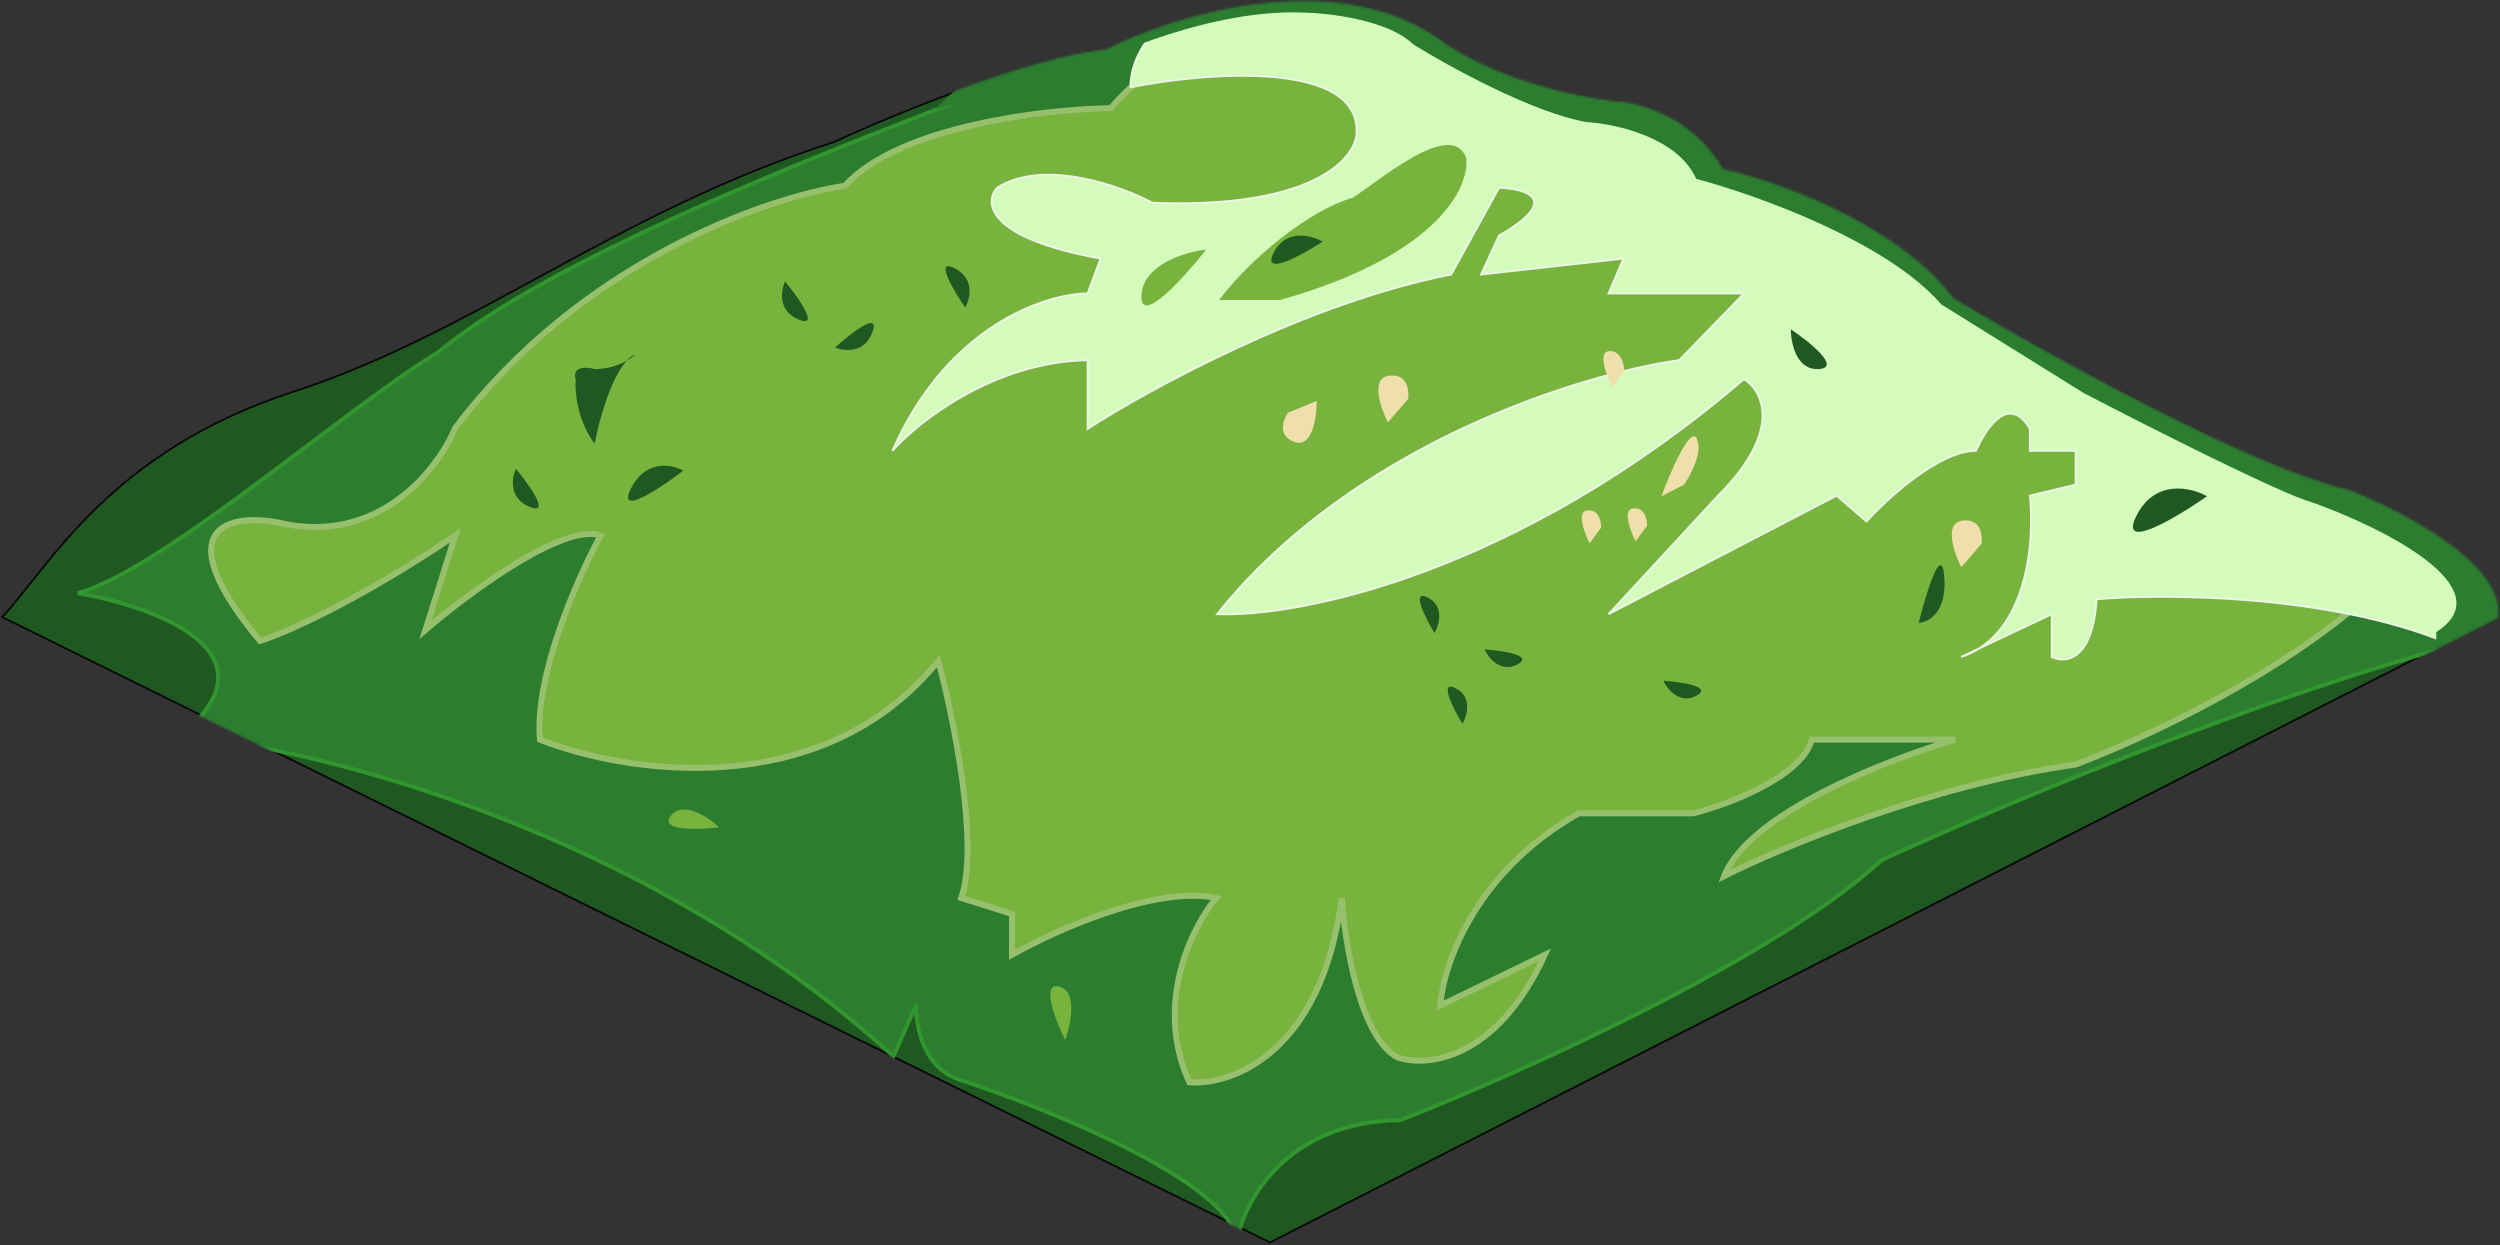 <svg xmlns="http://www.w3.org/2000/svg" width="1255" height="625" fill="none" xmlns:v="https://vecta.io/nano"><rect width="100%" height="100%" fill="#333333" stroke="none"/><mask id="A" maskUnits="userSpaceOnUse" x="0" y="0" width="1255" height="625" mask-type="alpha"><path d="M722.5 20.295c-52.8-37.2-133.333-12.167-167 5-38.8 4-107.5 32.333-137 46-109.439 35.099-179.5 95.5-271.5 125.384S24.662 284.528 1 309.795l636.5 314 616-314c3.6-26.4-48.5-53.333-75-63.5-48-10.8-152-68.5-198-96-28.8-38-89.333-59.167-116-65-14.8-26.4-42.5-33.667-54.5-34-46.4-6-77.667-23.167-87.5-31z" fill="#205822" stroke="#000"/></mask><g mask="url(#A)"><path d="M722.5 20.295c-52.8-37.2-133.333-12.167-167 5-38.8 4-107.5 32.333-137 46-109.439 35.099-179.5 95.5-271.5 125.384S24.662 284.528 1 309.795l636.5 314 616-314c3.6-26.4-48.5-53.333-75-63.5-48-10.8-152-68.5-198-96-28.8-38-89.333-59.167-116-65-14.8-26.4-42.5-33.667-54.5-34-46.4-6-77.667-23.167-87.5-31z" fill="#205822" stroke="#000"/><path d="M220 176.795c79.6-65.6 293-135.5 385.5-174.5l91-19 576 286.5v44.5c-105.2 21.6-262.5 87.333-328 117.5-54 50-183.5 107.833-241.5 130.5-57.2.8-78.5 40.667-82 60.5-4-29.6-95-66.333-140-81-18-6.4-21.5-27.667-21-37.5l-11.5 26c-125.6-114.4-291-155-358-161 51.2-41.6-13-65-51.5-71.5 42.4-11.6 135.5-93.667 181-121z" fill="#2c7d30" stroke="#32962f" stroke-width="2"/><path d="M557.533 54.295c50.4-58.4 143.333-52 183.5-41.5l99 36 385.497 200c-19.6 59.6-130.5 114.833-183.5 135-71.997 10-147.664 41.5-176.497 56 12.4-31.6 82.5-58.833 116-68.5h-72c-5.2 18.8-41.834 32.5-59.5 37h-57.5c-52.4 29.6-68.167 76.667-69.5 96.5l52.5-25.5c-24.4 53.2-59.5 56.5-74 51.5-18.8-10-26.5-57.5-28-80-10 78-55.167 94.167-76.5 92.5-18-39.6 1.5-78.167 13.5-92.5-30.4-6.4-81 16.333-102.5 28.5v-20.5l-25.5-8c9.2-26.4-3.834-90.333-11.5-119-58.4 72-157.667 56.333-200 39.5-2.8-32.4 19.166-81.833 30.5-102.5-18.8-6.4-66.5 29-88 47.5l15-47.5c-49.2 33.2-85.834 49.167-98 53-48.4-58.4-14.167-64 9-59.5 50.4 12 80.333-26.667 89-47.5 63.2-83.6 156.666-115.833 195.5-121.5 27.2-30 100.333-38.5 133.5-39z" fill="#78b33d" stroke="#97c06d" stroke-width="3"/><path d="M681 67.295c2.4-37.2-74.667-31.167-113.5-23.5 0-25.6 29-44.667 43.5-51l79-7 537.5 257.5 46.5 65-46.5 14c-58.8-24-141.17-24.333-175-21.5-2 31.2-15.83 32.333-22.5 29v-21.5l-36.546 17.269c-2.715 1.715-5.692 3.144-8.954 4.231l8.954-4.231c25.246-15.948 27.806-56.604 25.546-76.769l23-5.5v-17h-23v-11c-10.4-18-22.333-.167-27 11-18.4 0-44.333 23.667-55 35.5l-15-13-114.5 59.5 55-59.5c32.8-32.8 22.333-52.667 13-58.5-114.8 98.4-224.167 119.667-264.5 118 68.4-85.6 183.167-120.667 232-127.5l32.5-33.5h-68l7.5-17.5-71.5 8 9-19.5c32-18.44 13.333-23.683 0-24l-24 43.5c-72 14-151.667 57.5-182.5 77.5v-34.5c-46.8.8-84.833 30.667-98 45.5 27.6-62.8 76.833-78.833 98-79l6.5-17.5c-57.2-10.4-58.5-28-52-35.5 23.2-14.8 61.667-1.167 78 7.5 79.6 3.2 101.5-21.667 102.5-34.5z" fill="#d4fbbc"/><path d="M567.5 43.795c38.833-7.667 115.9-13.7 113.5 23.5-1 12.833-22.9 37.7-102.5 34.5-16.333-8.667-54.8-22.3-78-7.5-6.5 7.5-5.2 25.1 52 35.5l-6.5 17.5c-21.167.167-70.4 16.2-98 79 13.167-14.833 51.2-44.7 98-45.5v34.5c30.833-20 110.5-63.5 182.5-77.5l24-43.5c13.333.317 32 5.56 0 24l-9 19.5 71.5-8-7.5 17.5h68l-32.5 33.5c-48.833 6.833-163.6 41.9-232 127.5 40.333 1.667 149.7-19.6 264.5-118 9.333 5.833 19.8 25.7-13 58.5l-55 59.5 114.5-59.5 15 13c10.667-11.833 36.6-35.5 55-35.5 4.667-11.167 16.6-29 27-11v11h23v17l-23 5.5c2.5 22.333-.9 69.8-34.5 81l45.5-21.5v21.5c6.67 3.333 20.5 2.2 22.5-29 33.83-2.833 116.2-2.5 175 21.5l46.5-14-46.5-65L690-14.205l-79 7c-14.5 6.333-43.5 25.4-43.5 51z" stroke="#ebf5e3"/><path d="M605.5 125.295c-10.5 1.167-31.7 7.4-32.5 23s21.333-8.833 32.5-23zm37 25.322c79.6-22.4 95.5-57 93.5-71.5-7.6-19.6-44 12.011-57 20.178-22 6.4-51 30.156-67 51.322h30.5z" fill="#78b33d"/><path d="M899 165.295c9.411 6.345 25.409 19.222 14.116 19.971S899 172.264 899 165.295zm208.91 83.841c-15.7 10.928-44.74 28.164-35.36 9.681s27.48-14.156 35.36-9.681zM343 236.295c-11.863 9.033-33.707 23.437-26.181 8.786s20.59-11.962 26.181-8.786zm-84-1c6.752 8.196 17.595 23.504 6.944 19.166s-9.067-14.585-6.944-19.166zm135.093-94c6.753 8.196 17.595 23.504 6.944 19.166s-9.067-14.585-6.944-19.166zm25.099 33.174c7.866-7.135 22.639-18.694 18.814-7.849s-14.137 9.751-18.814 7.849zm65.35-20.142c-6.052-8.725-15.594-24.876-5.338-19.673s7.833 15.283 5.338 19.673zm249.603 209.035c-4.697-7.732-11.967-22.138-3.463-17.905s5.852 13.7 3.463 17.905zm-14-45.533c-4.698-7.732-11.967-22.138-3.464-17.905s5.852 13.701 3.464 17.905zm25.06 8.176c9.026.616 24.989 2.974 16.63 7.485s-14.57-3.11-16.63-7.485zM835 341.737c9.026.615 24.989 2.973 16.63 7.485s-14.569-3.11-16.63-7.485zm128.202-29.081c3.732-15.03 11.525-40.648 12.844-22.872s-8.013 22.655-12.844 22.872zM314.594 181.119c-8.122 8.848-13.962 30.449-16.094 41.676-8.8-12-10-26.333-9.5-32-2-7.2 5.5-6.667 9.5-5.5 6.91 0 12.414-2.047 16.094-4.176 1.403-1.528 2.874-2.676 4.406-3.324-.841.901-2.334 2.125-4.406 3.324z" fill="#205822"/><path d="M646.55 207.185l14.45-5.89c0 8.133-2.205 23.642-11.027 20.613s-5.958-11.078-3.423-14.723zm60.347-6.999l-10.175 11.83c-3.708-7.239-8.816-22.048.417-23.374s10.352 7.143 9.758 11.544zm287.853 72.721l-10.176 11.829c-3.708-7.239-8.815-22.048.417-23.374s10.353 7.144 9.759 11.545zm-179.409-86.653l-5.767 8.482c-3.097-6.047-7.781-18.205-1.737-18.457s7.521 6.545 7.504 9.975zm-11.617 78.665l-5.726 7.817c-2.737-5.343-6.779-16.134-1.054-16.555s6.906 5.65 6.78 8.738zm23.069-1l-5.726 7.817c-2.737-5.343-6.78-16.134-1.054-16.555s6.905 5.65 6.78 8.738zm18.633-20.666L834 249.207c4.557-12.359 14.487-35.47 17.751-29.038s-2.857 18.07-6.325 23.084z" fill="#efdfac"/><path d="M664 121.295c-10.775 6.966-30.792 17.843-24.657 5.625s18.994-8.841 24.657-5.625z" fill="#205822"/><path d="M534.721 522.148c-4.901-9.977-12.366-29.326-3.024-26.91s5.909 18.947 3.024 26.91zM361 415.295c-10.626 1.287-30.349 1.925-24.229-5.815s18.703.651 24.229 5.815z" fill="#78b33d"/><path d="M653.5 6.295c-44-1.6-95.667 20.333-116 31.5l-68 17c20-19.333 61.6-59 68-63s103-15 150.5-20l553 274.5c4.8.8 24.33 39 33.5 58l-51.5 40.5v-27.5c34.4-22-27-52.5-62-65-15.2-4-83-38.333-115-55l-71.5-44.5c-27.2-31.6-93.333-55.167-123-63-9.2-20.8-40.5-27.667-55-28.5-27.2-4.8-69.333-28-87-39-12.8-12.4-42.667-15.833-56-16z" fill="#2c7d30"/></g></svg>